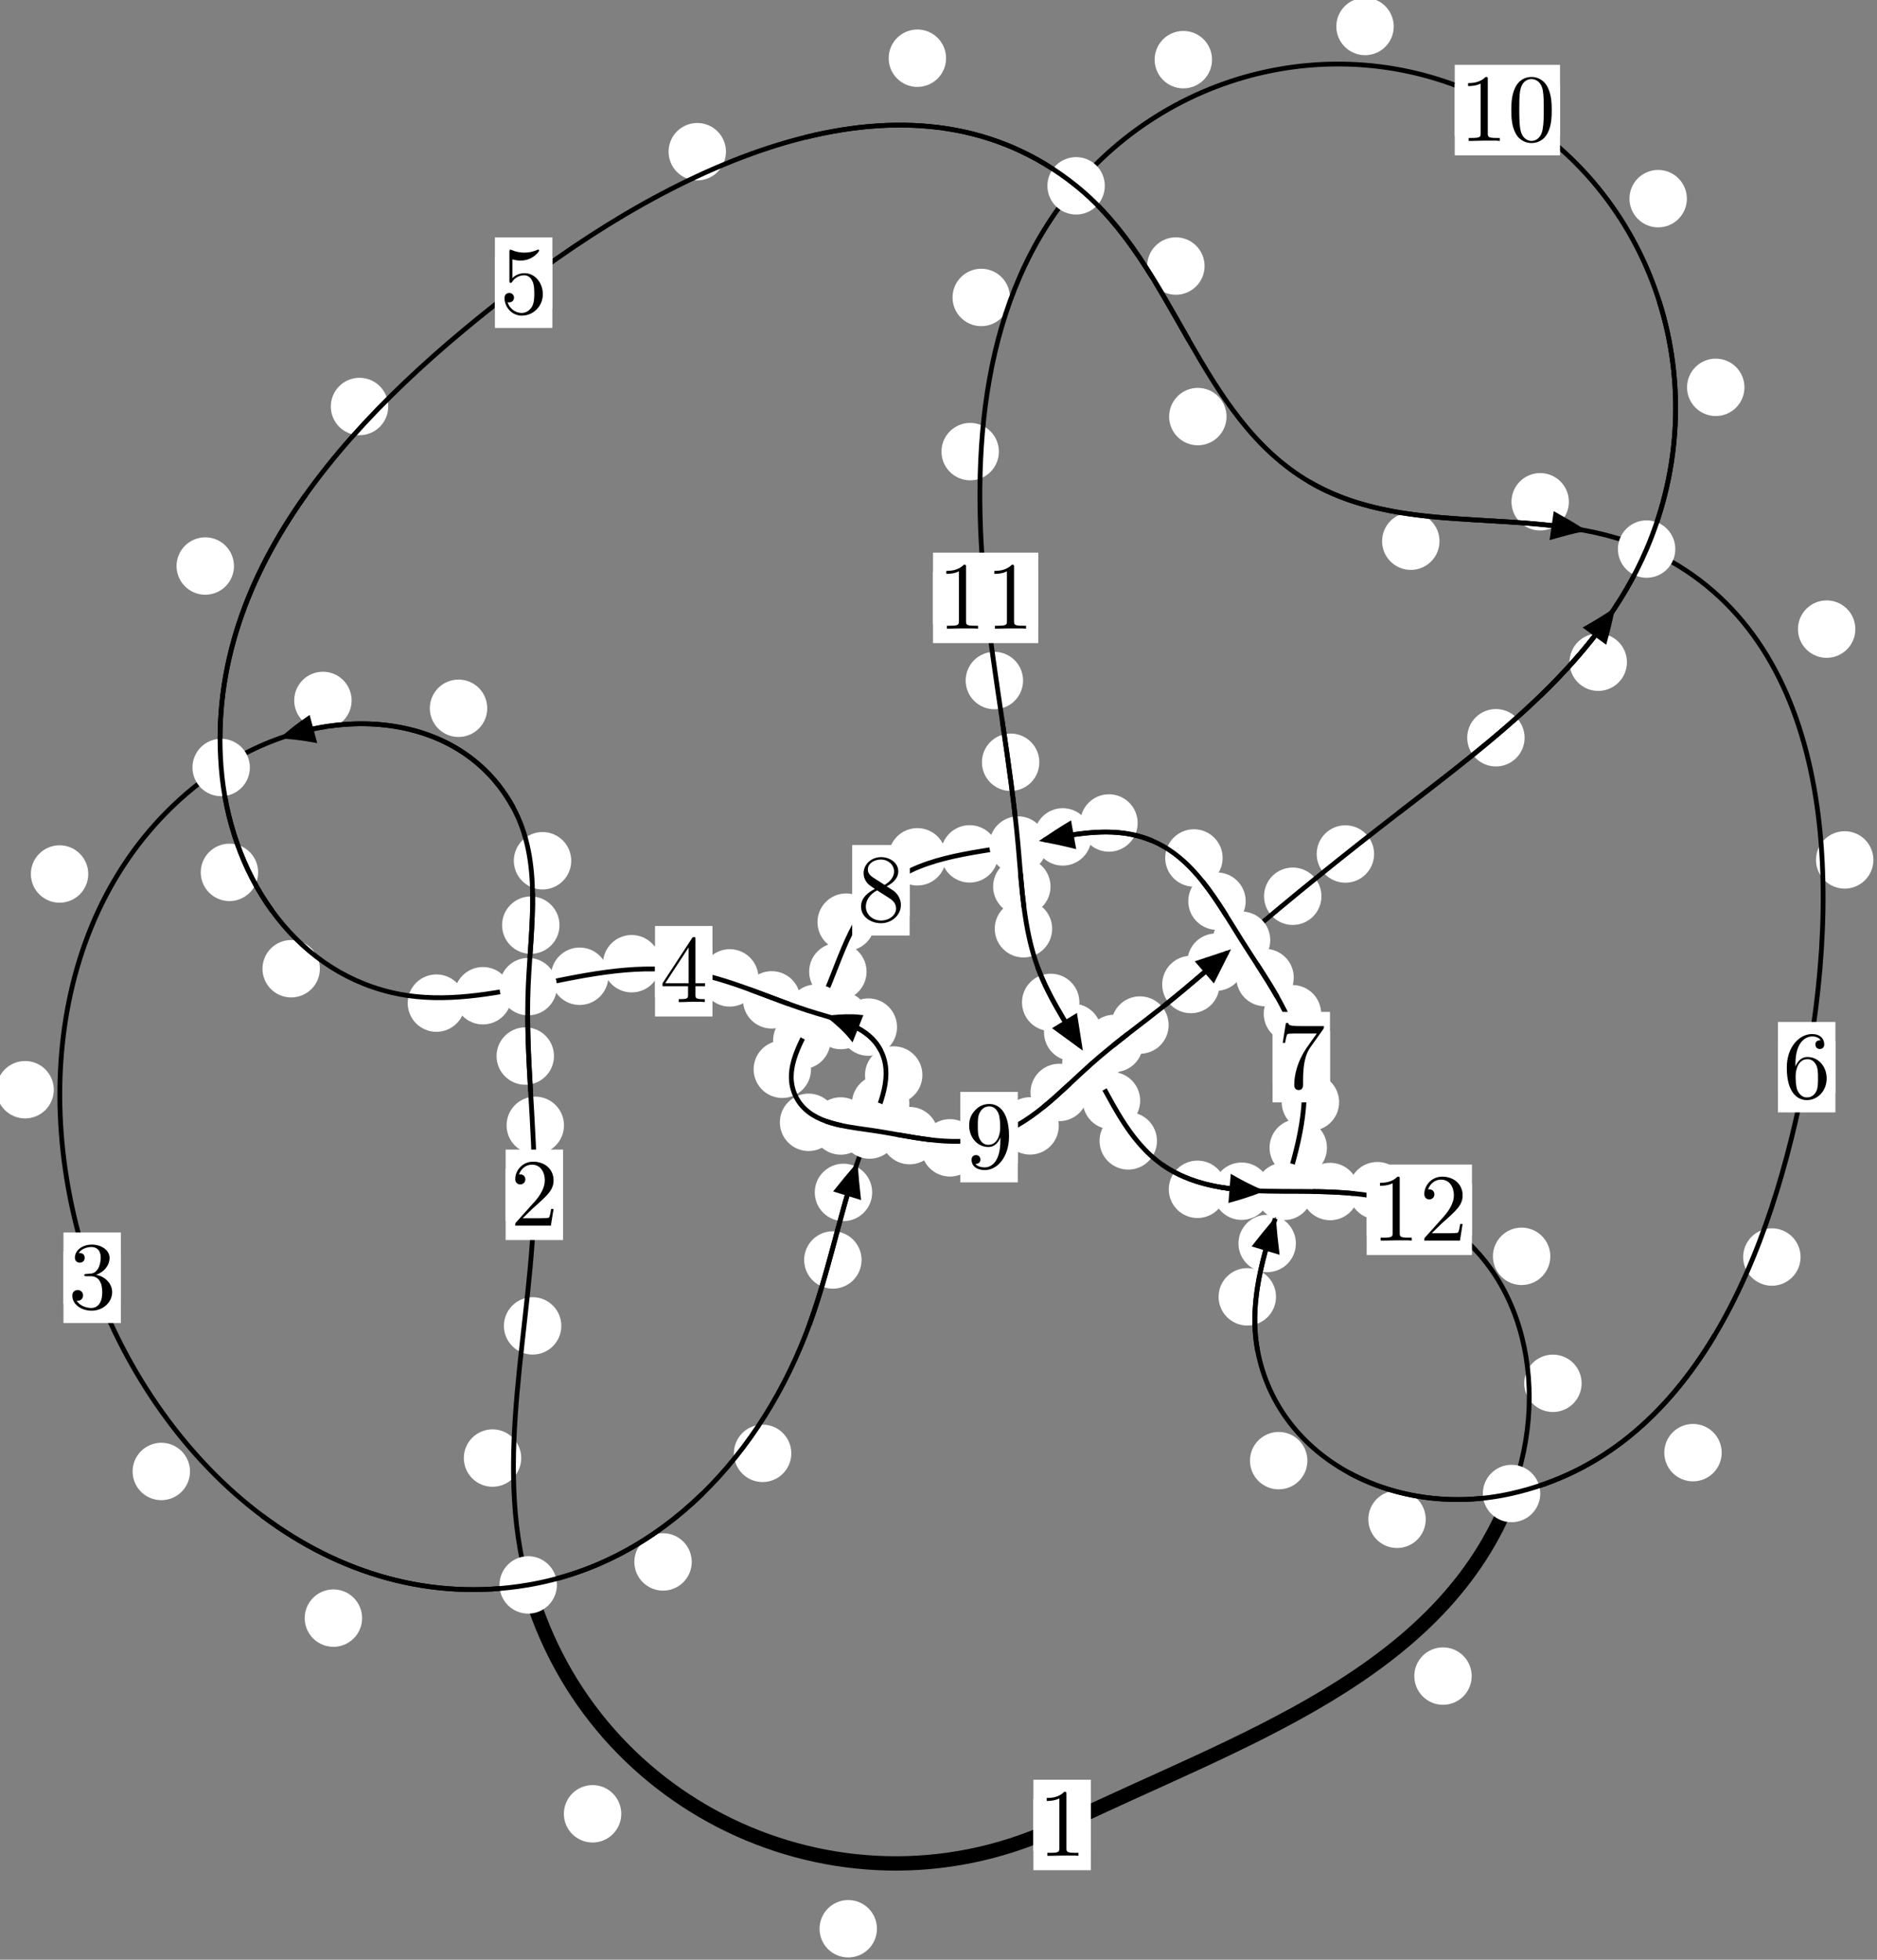 <?xml version="1.0"?>
<!-- Created by MetaPost 1.999 on 2021.07.05:2359 -->
<svg version="1.1" xmlns="http://www.w3.org/2000/svg" xmlns:xlink="http://www.w3.org/1999/xlink" width="195.448" height="204.015" viewBox="0 0 195.448 204.015">
<rect x="0" y="0" width="195.448" height="204.015" fill="#808080" stroke="none"/>
<!-- Original BoundingBox: -55.376053 -38.783203 140.072418 165.231598 -->
  <defs>
    <g transform="scale(0.01,0.01)" id="GLYPHcmr10_48">
      <path style="fill-rule: evenodd;" d="M460 -320C460 -400,455 -480,420 -554C374 -650,292 -666,250 -666C190 -666,117 -640,76 -547C44 -478,39 -400,39 -320C39 -245,43 -155,84 -79C127 2,200 22,249 22C303 22,379 1,423 -94C455 -163,460 -241,460 -320M249 -0C210 -0,151 -25,133 -121C122 -181,122 -273,122 -332C122 -396,122 -462,130 -516C149 -635,224 -644,249 -644C282 -644,348 -626,367 -527C377 -471,377 -395,377 -332C377 -257,377 -189,366 -125C351 -30,294 -0,249 -0"></path>
    </g>
    <g transform="scale(0.01,0.01)" id="GLYPHcmr10_49">
      <path style="fill-rule: evenodd;" d="M294 -640C294 -664,294 -666,271 -666C209 -602,121 -602,89 -602L89 -571C109 -571,168 -571,220 -597L220 -79C220 -43,217 -31,127 -31L95 -31L95 -0L257 -0L130 -3L217 -3L257 -3L297 -3L384 -3L419 -0L419 -31L387 -31C297 -31,294 -42,294 -79"></path>
    </g>
    <g transform="scale(0.01,0.01)" id="GLYPHcmr10_50">
      <path style="fill-rule: evenodd;" d="M127 -77L233 -180C389 -318,449 -372,449 -472C449 -586,359 -666,237 -666C124 -666,50 -574,50 -485C50 -429,100 -429,103 -429C120 -429,155 -441,155 -482C155 -508,137 -534,102 -534C94 -534,92 -534,89 -533C112 -598,166 -635,224 -635C315 -635,358 -554,358 -472C358 -392,308 -313,253 -251L61 -37C50 -26,50 -24,50 -0L421 -0L449 -174L424 -174C419 -144,412 -100,402 -85C395 -77,329 -77,307 -77"></path>
    </g>
    <g transform="scale(0.01,0.01)" id="GLYPHcmr10_51">
      <path style="fill-rule: evenodd;" d="M290 -352C372 -379,430 -449,430 -528C430 -610,342 -666,246 -666C145 -666,69 -606,69 -530C69 -497,91 -478,120 -478C151 -478,171 -500,171 -529C171 -579,124 -579,109 -579C140 -628,206 -641,242 -641C283 -641,338 -619,338 -529C338 -517,336 -459,310 -415C280 -367,246 -364,221 -363C213 -362,189 -360,182 -360C174 -359,167 -358,167 -348C167 -337,174 -337,191 -337L235 -337C317 -337,354 -269,354 -171C354 -35,285 -6,241 -6C198 -6,123 -23,88 -82C123 -77,154 -99,154 -137C154 -173,127 -193,98 -193C74 -193,42 -179,42 -135C42 -44,135 22,244 22C366 22,457 -69,457 -171C457 -253,394 -331,290 -352"></path>
    </g>
    <g transform="scale(0.01,0.01)" id="GLYPHcmr10_52">
      <path style="fill-rule: evenodd;" d="M294 -165L294 -78C294 -42,292 -31,218 -31L197 -31L197 -0L332 -0L238 -3L290 -3L332 -3L374 -3L427 -3L468 -0L468 -31L447 -31C373 -31,371 -42,371 -78L371 -165L471 -165L471 -196L371 -196L371 -651C371 -671,371 -677,355 -677C346 -677,343 -677,335 -665L28 -196L28 -165M300 -196L56 -196L300 -569"></path>
    </g>
    <g transform="scale(0.01,0.01)" id="GLYPHcmr10_53">
      <path style="fill-rule: evenodd;" d="M449 -201C449 -320,367 -420,259 -420C211 -420,168 -404,132 -369L132 -564C152 -558,185 -551,217 -551C340 -551,410 -642,410 -655C410 -661,407 -666,400 -666C399 -666,397 -666,392 -663C372 -654,323 -634,256 -634C216 -634,170 -641,123 -662C115 -665,113 -665,111 -665C101 -665,101 -657,101 -641L101 -345C101 -327,101 -319,115 -319C122 -319,124 -322,128 -328C139 -344,176 -398,257 -398C309 -398,334 -352,342 -334C358 -297,360 -258,360 -208C360 -173,360 -113,336 -71C312 -32,275 -6,229 -6C156 -6,99 -59,82 -118C85 -117,88 -116,99 -116C132 -116,149 -141,149 -165C149 -189,132 -214,99 -214C85 -214,50 -207,50 -161C50 -75,119 22,231 22C347 22,449 -74,449 -201"></path>
    </g>
    <g transform="scale(0.01,0.01)" id="GLYPHcmr10_54">
      <path style="fill-rule: evenodd;" d="M132 -328L132 -352C132 -605,256 -641,307 -641C331 -641,373 -635,395 -601C380 -601,340 -601,340 -556C340 -525,364 -510,386 -510C402 -510,432 -519,432 -558C432 -618,388 -666,305 -666C177 -666,42 -537,42 -316C42 -49,158 22,251 22C362 22,457 -72,457 -204C457 -331,368 -427,257 -427C189 -427,152 -376,132 -328M251 -6C188 -6,158 -66,152 -81C134 -128,134 -208,134 -226C134 -304,166 -404,256 -404C272 -404,318 -404,349 -342C367 -305,367 -254,367 -205C367 -157,367 -107,350 -71C320 -11,274 -6,251 -6"></path>
    </g>
    <g transform="scale(0.01,0.01)" id="GLYPHcmr10_55">
      <path style="fill-rule: evenodd;" d="M476 -609C485 -621,485 -623,485 -644L242 -644C120 -644,118 -657,114 -676L89 -676L56 -470L81 -470C84 -486,93 -549,106 -561C113 -567,191 -567,204 -567L411 -567C400 -551,321 -442,299 -409C209 -274,176 -135,176 -33C176 -23,176 22,222 22C268 22,268 -23,268 -33L268 -84C268 -139,271 -194,279 -248C283 -271,297 -357,341 -419"></path>
    </g>
    <g transform="scale(0.01,0.01)" id="GLYPHcmr10_56">
      <path style="fill-rule: evenodd;" d="M163 -457C117 -487,113 -521,113 -538C113 -599,178 -641,249 -641C322 -641,386 -589,386 -517C386 -460,347 -412,287 -377M309 -362C381 -399,430 -451,430 -517C430 -609,341 -666,250 -666C150 -666,69 -592,69 -499C69 -481,71 -436,113 -389C124 -377,161 -352,186 -335C128 -306,42 -250,42 -151C42 -45,144 22,249 22C362 22,457 -61,457 -168C457 -204,446 -249,408 -291C389 -312,373 -322,309 -362M209 -320L332 -242C360 -223,407 -193,407 -132C407 -58,332 -6,250 -6C164 -6,92 -68,92 -151C92 -209,124 -273,209 -320"></path>
    </g>
    <g transform="scale(0.01,0.01)" id="GLYPHcmr10_57">
      <path style="fill-rule: evenodd;" d="M367 -318L367 -286C367 -52,263 -6,205 -6C188 -6,134 -8,107 -42C151 -42,159 -71,159 -88C159 -119,135 -134,113 -134C97 -134,67 -125,67 -86C67 -19,121 22,206 22C335 22,457 -114,457 -329C457 -598,342 -666,253 -666C198 -666,149 -648,106 -603C65 -558,42 -516,42 -441C42 -316,130 -218,242 -218C303 -218,344 -260,367 -318M243 -241C227 -241,181 -241,150 -304C132 -341,132 -391,132 -440C132 -494,132 -541,153 -578C180 -628,218 -641,253 -641C299 -641,332 -607,349 -562C361 -530,365 -467,365 -421C365 -338,331 -241,243 -241"></path>
    </g>
  </defs>
  <path d="M91.314 200.794C91.314 200.002,90.999 199.242,90.439 198.681C89.878 198.121,89.118 197.806,88.326 197.806C87.533 197.806,86.773 198.121,86.212 198.681C85.652 199.242,85.337 200.002,85.337 200.794C85.337 201.587,85.652 202.347,86.212 202.908C86.773 203.468,87.533 203.783,88.326 203.783C89.118 203.783,89.878 203.468,90.439 202.908C90.999 202.347,91.314 201.587,91.314 200.794Z" style="fill: rgb(100%,100%,100%);stroke: none;"></path>
  <path d="M113.584 189.989C113.584 189.196,113.269 188.436,112.709 187.875C112.148 187.315,111.388 187,110.596 187C109.803 187,109.043 187.315,108.482 187.875C107.922 188.436,107.607 189.196,107.607 189.989C107.607 190.781,107.922 191.541,108.482 192.102C109.043 192.662,109.803 192.977,110.596 192.977C111.388 192.977,112.148 192.662,112.709 192.102C113.269 191.541,113.584 190.781,113.584 189.989Z" style="fill: rgb(100%,100%,100%);stroke: none;"></path>
  <path d="M54.274 151.794C54.274 151.001,53.959 150.241,53.398 149.681C52.838 149.12,52.078 148.805,51.285 148.805C50.492 148.805,49.732 149.12,49.172 149.681C48.611 150.241,48.296 151.001,48.296 151.794C48.296 152.587,48.611 153.347,49.172 153.907C49.732 154.468,50.492 154.783,51.285 154.783C52.078 154.783,52.838 154.468,53.398 153.907C53.959 153.347,54.274 152.587,54.274 151.794Z" style="fill: rgb(100%,100%,100%);stroke: none;"></path>
  <path d="M64.692 188.828C64.692 188.036,64.377 187.275,63.816 186.715C63.256 186.154,62.496 185.84,61.703 185.84C60.91 185.84,60.15 186.154,59.59 186.715C59.029 187.275,58.714 188.036,58.714 188.828C58.714 189.621,59.029 190.381,59.59 190.942C60.15 191.502,60.91 191.817,61.703 191.817C62.496 191.817,63.256 191.502,63.816 190.942C64.377 190.381,64.692 189.621,64.692 188.828Z" style="fill: rgb(100%,100%,100%);stroke: none;"></path>
  <path d="M58.726 117.155C58.726 116.362,58.411 115.602,57.851 115.041C57.291 114.481,56.53 114.166,55.738 114.166C54.945 114.166,54.185 114.481,53.624 115.041C53.064 115.602,52.749 116.362,52.749 117.155C52.749 117.947,53.064 118.707,53.624 119.268C54.185 119.828,54.945 120.143,55.738 120.143C56.53 120.143,57.291 119.828,57.851 119.268C58.411 118.707,58.726 117.947,58.726 117.155Z" style="fill: rgb(100%,100%,100%);stroke: none;"></path>
  <path d="M58.449 138.032C58.449 137.239,58.134 136.479,57.574 135.919C57.013 135.358,56.253 135.043,55.46 135.043C54.668 135.043,53.907 135.358,53.347 135.919C52.786 136.479,52.472 137.239,52.472 138.032C52.472 138.825,52.786 139.585,53.347 140.145C53.907 140.706,54.668 141.021,55.46 141.021C56.253 141.021,57.013 140.706,57.574 140.145C58.134 139.585,58.449 138.825,58.449 138.032Z" style="fill: rgb(100%,100%,100%);stroke: none;"></path>
  <path d="M58.259 96.314C58.259 95.521,57.944 94.761,57.383 94.2C56.823 93.64,56.063 93.325,55.27 93.325C54.477 93.325,53.717 93.64,53.157 94.2C52.596 94.761,52.281 95.521,52.281 96.314C52.281 97.106,52.596 97.866,53.157 98.427C53.717 98.987,54.477 99.302,55.27 99.302C56.063 99.302,56.823 98.987,57.383 98.427C57.944 97.866,58.259 97.106,58.259 96.314Z" style="fill: rgb(100%,100%,100%);stroke: none;"></path>
  <path d="M57.684 109.942C57.684 109.149,57.369 108.389,56.808 107.829C56.248 107.268,55.488 106.953,54.695 106.953C53.902 106.953,53.142 107.268,52.582 107.829C52.021 108.389,51.706 109.149,51.706 109.942C51.706 110.735,52.021 111.495,52.582 112.055C53.142 112.616,53.902 112.931,54.695 112.931C55.488 112.931,56.248 112.616,56.808 112.055C57.369 111.495,57.684 110.735,57.684 109.942Z" style="fill: rgb(100%,100%,100%);stroke: none;"></path>
  <path d="M50.735 73.735C50.735 72.943,50.42 72.182,49.859 71.622C49.299 71.061,48.539 70.747,47.746 70.747C46.953 70.747,46.193 71.061,45.633 71.622C45.072 72.182,44.757 72.943,44.757 73.735C44.757 74.528,45.072 75.288,45.633 75.849C46.193 76.409,46.953 76.724,47.746 76.724C48.539 76.724,49.299 76.409,49.859 75.849C50.42 75.288,50.735 74.528,50.735 73.735Z" style="fill: rgb(100%,100%,100%);stroke: none;"></path>
  <path d="M59.482 89.61C59.482 88.817,59.167 88.057,58.606 87.497C58.046 86.936,57.286 86.621,56.493 86.621C55.7 86.621,54.94 86.936,54.38 87.497C53.819 88.057,53.504 88.817,53.504 89.61C53.504 90.403,53.819 91.163,54.38 91.723C54.94 92.284,55.7 92.599,56.493 92.599C57.286 92.599,58.046 92.284,58.606 91.723C59.167 91.163,59.482 90.403,59.482 89.61Z" style="fill: rgb(100%,100%,100%);stroke: none;"></path>
  <path d="M9.19 90.989C9.19 90.196,8.875 89.436,8.315 88.876C7.754 88.315,6.994 88,6.201 88C5.409 88,4.648 88.315,4.088 88.876C3.527 89.436,3.213 90.196,3.213 90.989C3.213 91.782,3.527 92.542,4.088 93.102C4.648 93.663,5.409 93.978,6.201 93.978C6.994 93.978,7.754 93.663,8.315 93.102C8.875 92.542,9.19 91.782,9.19 90.989Z" style="fill: rgb(100%,100%,100%);stroke: none;"></path>
  <path d="M36.613 72.921C36.613 72.128,36.298 71.368,35.738 70.808C35.177 70.247,34.417 69.932,33.624 69.932C32.831 69.932,32.071 70.247,31.511 70.808C30.95 71.368,30.635 72.128,30.635 72.921C30.635 73.714,30.95 74.474,31.511 75.034C32.071 75.595,32.831 75.91,33.624 75.91C34.417 75.91,35.177 75.595,35.738 75.034C36.298 74.474,36.613 73.714,36.613 72.921Z" style="fill: rgb(100%,100%,100%);stroke: none;"></path>
  <path d="M19.785 153.189C19.785 152.396,19.47 151.636,18.909 151.075C18.349 150.515,17.589 150.2,16.796 150.2C16.003 150.2,15.243 150.515,14.683 151.075C14.122 151.636,13.807 152.396,13.807 153.189C13.807 153.981,14.122 154.742,14.683 155.302C15.243 155.862,16.003 156.177,16.796 156.177C17.589 156.177,18.349 155.862,18.909 155.302C19.47 154.742,19.785 153.981,19.785 153.189Z" style="fill: rgb(100%,100%,100%);stroke: none;"></path>
  <path d="M5.601 113.445C5.601 112.653,5.286 111.893,4.726 111.332C4.166 110.772,3.405 110.457,2.613 110.457C1.82 110.457,1.06 110.772,0.499 111.332C-0.061 111.893,-0.376 112.653,-0.376 113.445C-0.376 114.238,-0.061 114.998,0.499 115.559C1.06 116.119,1.82 116.434,2.613 116.434C3.405 116.434,4.166 116.119,4.726 115.559C5.286 114.998,5.601 114.238,5.601 113.445Z" style="fill: rgb(100%,100%,100%);stroke: none;"></path>
  <path d="M72.03 162.607C72.03 161.814,71.715 161.054,71.155 160.494C70.594 159.933,69.834 159.618,69.041 159.618C68.249 159.618,67.489 159.933,66.928 160.494C66.368 161.054,66.053 161.814,66.053 162.607C66.053 163.4,66.368 164.16,66.928 164.72C67.489 165.281,68.249 165.596,69.041 165.596C69.834 165.596,70.594 165.281,71.155 164.72C71.715 164.16,72.03 163.4,72.03 162.607Z" style="fill: rgb(100%,100%,100%);stroke: none;"></path>
  <path d="M37.706 168.456C37.706 167.664,37.391 166.904,36.83 166.343C36.27 165.783,35.51 165.468,34.717 165.468C33.924 165.468,33.164 165.783,32.604 166.343C32.043 166.904,31.728 167.664,31.728 168.456C31.728 169.249,32.043 170.009,32.604 170.57C33.164 171.13,33.924 171.445,34.717 171.445C35.51 171.445,36.27 171.13,36.83 170.57C37.391 170.009,37.706 169.249,37.706 168.456Z" style="fill: rgb(100%,100%,100%);stroke: none;"></path>
  <path d="M89.713 131.171C89.713 130.379,89.398 129.619,88.838 129.058C88.277 128.498,87.517 128.183,86.724 128.183C85.932 128.183,85.172 128.498,84.611 129.058C84.051 129.619,83.736 130.379,83.736 131.171C83.736 131.964,84.051 132.724,84.611 133.285C85.172 133.845,85.932 134.16,86.724 134.16C87.517 134.16,88.277 133.845,88.838 133.285C89.398 132.724,89.713 131.964,89.713 131.171Z" style="fill: rgb(100%,100%,100%);stroke: none;"></path>
  <path d="M82.397 151.302C82.397 150.51,82.082 149.75,81.521 149.189C80.961 148.629,80.201 148.314,79.408 148.314C78.615 148.314,77.855 148.629,77.295 149.189C76.734 149.75,76.419 150.51,76.419 151.302C76.419 152.095,76.734 152.855,77.295 153.416C77.855 153.976,78.615 154.291,79.408 154.291C80.201 154.291,80.961 153.976,81.521 153.416C82.082 152.855,82.397 152.095,82.397 151.302Z" style="fill: rgb(100%,100%,100%);stroke: none;"></path>
  <path d="M94.688 114.893C94.688 114.1,94.373 113.34,93.813 112.779C93.252 112.219,92.492 111.904,91.7 111.904C90.907 111.904,90.147 112.219,89.586 112.779C89.026 113.34,88.711 114.1,88.711 114.893C88.711 115.685,89.026 116.445,89.586 117.006C90.147 117.566,90.907 117.881,91.7 117.881C92.492 117.881,93.252 117.566,93.813 117.006C94.373 116.445,94.688 115.685,94.688 114.893Z" style="fill: rgb(100%,100%,100%);stroke: none;"></path>
  <path d="M90.817 124.135C90.817 123.343,90.503 122.582,89.942 122.022C89.382 121.461,88.621 121.147,87.829 121.147C87.036 121.147,86.276 121.461,85.715 122.022C85.155 122.582,84.84 123.343,84.84 124.135C84.84 124.928,85.155 125.688,85.715 126.249C86.276 126.809,87.036 127.124,87.829 127.124C88.621 127.124,89.382 126.809,89.942 126.249C90.503 125.688,90.817 124.928,90.817 124.135Z" style="fill: rgb(100%,100%,100%);stroke: none;"></path>
  <path d="M93.406 106.926C93.406 106.134,93.091 105.373,92.53 104.813C91.97 104.252,91.21 103.938,90.417 103.938C89.624 103.938,88.864 104.252,88.304 104.813C87.743 105.373,87.428 106.134,87.428 106.926C87.428 107.719,87.743 108.479,88.304 109.04C88.864 109.6,89.624 109.915,90.417 109.915C91.21 109.915,91.97 109.6,92.53 109.04C93.091 108.479,93.406 107.719,93.406 106.926Z" style="fill: rgb(100%,100%,100%);stroke: none;"></path>
  <path d="M96.047 111.916C96.047 111.124,95.732 110.364,95.172 109.803C94.611 109.243,93.851 108.928,93.059 108.928C92.266 108.928,91.506 109.243,90.945 109.803C90.385 110.364,90.07 111.124,90.07 111.916C90.07 112.709,90.385 113.469,90.945 114.03C91.506 114.59,92.266 114.905,93.059 114.905C93.851 114.905,94.611 114.59,95.172 114.03C95.732 113.469,96.047 112.709,96.047 111.916Z" style="fill: rgb(100%,100%,100%);stroke: none;"></path>
  <path d="M83.34 104.092C83.34 103.299,83.025 102.539,82.465 101.978C81.904 101.418,81.144 101.103,80.352 101.103C79.559 101.103,78.799 101.418,78.238 101.978C77.678 102.539,77.363 103.299,77.363 104.092C77.363 104.884,77.678 105.644,78.238 106.205C78.799 106.765,79.559 107.08,80.352 107.08C81.144 107.08,81.904 106.765,82.465 106.205C83.025 105.644,83.34 104.884,83.34 104.092Z" style="fill: rgb(100%,100%,100%);stroke: none;"></path>
  <path d="M90.554 106.243C90.554 105.45,90.239 104.69,89.678 104.13C89.118 103.569,88.358 103.254,87.565 103.254C86.772 103.254,86.012 103.569,85.452 104.13C84.891 104.69,84.576 105.45,84.576 106.243C84.576 107.036,84.891 107.796,85.452 108.356C86.012 108.917,86.772 109.232,87.565 109.232C88.358 109.232,89.118 108.917,89.678 108.356C90.239 107.796,90.554 107.036,90.554 106.243Z" style="fill: rgb(100%,100%,100%);stroke: none;"></path>
  <path d="M68.764 100.327C68.764 99.534,68.449 98.774,67.889 98.214C67.328 97.653,66.568 97.338,65.776 97.338C64.983 97.338,64.223 97.653,63.662 98.214C63.102 98.774,62.787 99.534,62.787 100.327C62.787 101.12,63.102 101.88,63.662 102.44C64.223 103.001,64.983 103.316,65.776 103.316C66.568 103.316,67.328 103.001,67.889 102.44C68.449 101.88,68.764 101.12,68.764 100.327Z" style="fill: rgb(100%,100%,100%);stroke: none;"></path>
  <path d="M78.975 101.806C78.975 101.013,78.66 100.253,78.1 99.693C77.539 99.132,76.779 98.817,75.986 98.817C75.194 98.817,74.434 99.132,73.873 99.693C73.313 100.253,72.998 101.013,72.998 101.806C72.998 102.599,73.313 103.359,73.873 103.919C74.434 104.48,75.194 104.795,75.986 104.795C76.779 104.795,77.539 104.48,78.1 103.919C78.66 103.359,78.975 102.599,78.975 101.806Z" style="fill: rgb(100%,100%,100%);stroke: none;"></path>
  <path d="M53.275 103.662C53.275 102.87,52.96 102.11,52.399 101.549C51.839 100.989,51.079 100.674,50.286 100.674C49.493 100.674,48.733 100.989,48.173 101.549C47.612 102.11,47.297 102.87,47.297 103.662C47.297 104.455,47.612 105.215,48.173 105.776C48.733 106.336,49.493 106.651,50.286 106.651C51.079 106.651,51.839 106.336,52.399 105.776C52.96 105.215,53.275 104.455,53.275 103.662Z" style="fill: rgb(100%,100%,100%);stroke: none;"></path>
  <path d="M63.348 101.635C63.348 100.842,63.033 100.082,62.472 99.522C61.912 98.961,61.151 98.646,60.359 98.646C59.566 98.646,58.806 98.961,58.245 99.522C57.685 100.082,57.37 100.842,57.37 101.635C57.37 102.428,57.685 103.188,58.245 103.748C58.806 104.309,59.566 104.624,60.359 104.624C61.151 104.624,61.912 104.309,62.472 103.748C63.033 103.188,63.348 102.428,63.348 101.635Z" style="fill: rgb(100%,100%,100%);stroke: none;"></path>
  <path d="M33.308 100.851C33.308 100.058,32.993 99.298,32.433 98.737C31.872 98.177,31.112 97.862,30.319 97.862C29.527 97.862,28.766 98.177,28.206 98.737C27.646 99.298,27.331 100.058,27.331 100.851C27.331 101.643,27.646 102.403,28.206 102.964C28.766 103.524,29.527 103.839,30.319 103.839C31.112 103.839,31.872 103.524,32.433 102.964C32.993 102.403,33.308 101.643,33.308 100.851Z" style="fill: rgb(100%,100%,100%);stroke: none;"></path>
  <path d="M48.43 104.431C48.43 103.638,48.115 102.878,47.555 102.317C46.994 101.757,46.234 101.442,45.441 101.442C44.649 101.442,43.889 101.757,43.328 102.317C42.768 102.878,42.453 103.638,42.453 104.431C42.453 105.223,42.768 105.984,43.328 106.544C43.889 107.105,44.649 107.42,45.441 107.42C46.234 107.42,46.994 107.105,47.555 106.544C48.115 105.984,48.43 105.223,48.43 104.431Z" style="fill: rgb(100%,100%,100%);stroke: none;"></path>
  <path d="M24.363 58.929C24.363 58.136,24.048 57.376,23.487 56.815C22.927 56.255,22.166 55.94,21.374 55.94C20.581 55.94,19.821 56.255,19.26 56.815C18.7 57.376,18.385 58.136,18.385 58.929C18.385 59.721,18.7 60.482,19.26 61.042C19.821 61.602,20.581 61.917,21.374 61.917C22.166 61.917,22.927 61.602,23.487 61.042C24.048 60.482,24.363 59.721,24.363 58.929Z" style="fill: rgb(100%,100%,100%);stroke: none;"></path>
  <path d="M26.88 90.819C26.88 90.026,26.565 89.266,26.005 88.705C25.444 88.145,24.684 87.83,23.892 87.83C23.099 87.83,22.339 88.145,21.778 88.705C21.218 89.266,20.903 90.026,20.903 90.819C20.903 91.611,21.218 92.372,21.778 92.932C22.339 93.493,23.099 93.808,23.892 93.808C24.684 93.808,25.444 93.493,26.005 92.932C26.565 92.372,26.88 91.611,26.88 90.819Z" style="fill: rgb(100%,100%,100%);stroke: none;"></path>
  <path d="M75.593 15.792C75.593 14.999,75.278 14.239,74.718 13.678C74.157 13.118,73.397 12.803,72.604 12.803C71.812 12.803,71.052 13.118,70.491 13.678C69.931 14.239,69.616 14.999,69.616 15.792C69.616 16.584,69.931 17.345,70.491 17.905C71.052 18.466,71.812 18.781,72.604 18.781C73.397 18.781,74.157 18.466,74.718 17.905C75.278 17.345,75.593 16.584,75.593 15.792Z" style="fill: rgb(100%,100%,100%);stroke: none;"></path>
  <path d="M40.425 42.319C40.425 41.527,40.11 40.767,39.549 40.206C38.989 39.646,38.229 39.331,37.436 39.331C36.643 39.331,35.883 39.646,35.323 40.206C34.762 40.767,34.447 41.527,34.447 42.319C34.447 43.112,34.762 43.872,35.323 44.433C35.883 44.993,36.643 45.308,37.436 45.308C38.229 45.308,38.989 44.993,39.549 44.433C40.11 43.872,40.425 43.112,40.425 42.319Z" style="fill: rgb(100%,100%,100%);stroke: none;"></path>
  <path d="M125.43 27.697C125.43 26.904,125.115 26.144,124.555 25.584C123.994 25.023,123.234 24.708,122.441 24.708C121.649 24.708,120.888 25.023,120.328 25.584C119.767 26.144,119.453 26.904,119.453 27.697C119.453 28.49,119.767 29.25,120.328 29.81C120.888 30.371,121.649 30.686,122.441 30.686C123.234 30.686,123.994 30.371,124.555 29.81C125.115 29.25,125.43 28.49,125.43 27.697Z" style="fill: rgb(100%,100%,100%);stroke: none;"></path>
  <path d="M98.514 6.061C98.514 5.268,98.199 4.508,97.638 3.947C97.078 3.387,96.318 3.072,95.525 3.072C94.732 3.072,93.972 3.387,93.412 3.947C92.851 4.508,92.536 5.268,92.536 6.061C92.536 6.853,92.851 7.614,93.412 8.174C93.972 8.735,94.732 9.05,95.525 9.05C96.318 9.05,97.078 8.735,97.638 8.174C98.199 7.614,98.514 6.853,98.514 6.061Z" style="fill: rgb(100%,100%,100%);stroke: none;"></path>
  <path d="M149.892 56.342C149.892 55.549,149.577 54.789,149.016 54.229C148.456 53.668,147.696 53.353,146.903 53.353C146.11 53.353,145.35 53.668,144.79 54.229C144.229 54.789,143.914 55.549,143.914 56.342C143.914 57.135,144.229 57.895,144.79 58.455C145.35 59.016,146.11 59.331,146.903 59.331C147.696 59.331,148.456 59.016,149.016 58.455C149.577 57.895,149.892 57.135,149.892 56.342Z" style="fill: rgb(100%,100%,100%);stroke: none;"></path>
  <path d="M127.717 43.369C127.717 42.576,127.403 41.816,126.842 41.255C126.282 40.695,125.521 40.38,124.729 40.38C123.936 40.38,123.176 40.695,122.615 41.255C122.055 41.816,121.74 42.576,121.74 43.369C121.74 44.161,122.055 44.921,122.615 45.482C123.176 46.042,123.936 46.357,124.729 46.357C125.521 46.357,126.282 46.042,126.842 45.482C127.403 44.921,127.717 44.161,127.717 43.369Z" style="fill: rgb(100%,100%,100%);stroke: none;"></path>
  <path d="M193.194 65.495C193.194 64.702,192.879 63.942,192.318 63.382C191.758 62.821,190.998 62.506,190.205 62.506C189.412 62.506,188.652 62.821,188.092 63.382C187.531 63.942,187.216 64.702,187.216 65.495C187.216 66.288,187.531 67.048,188.092 67.608C188.652 68.169,189.412 68.484,190.205 68.484C190.998 68.484,191.758 68.169,192.318 67.608C192.879 67.048,193.194 66.288,193.194 65.495Z" style="fill: rgb(100%,100%,100%);stroke: none;"></path>
  <path d="M163.365 52.237C163.365 51.445,163.05 50.685,162.49 50.124C161.929 49.564,161.169 49.249,160.376 49.249C159.584 49.249,158.824 49.564,158.263 50.124C157.703 50.685,157.388 51.445,157.388 52.237C157.388 53.03,157.703 53.79,158.263 54.351C158.824 54.911,159.584 55.226,160.376 55.226C161.169 55.226,161.929 54.911,162.49 54.351C163.05 53.79,163.365 53.03,163.365 52.237Z" style="fill: rgb(100%,100%,100%);stroke: none;"></path>
  <path d="M187.489 130.865C187.489 130.073,187.174 129.313,186.614 128.752C186.053 128.192,185.293 127.877,184.5 127.877C183.708 127.877,182.948 128.192,182.387 128.752C181.827 129.313,181.512 130.073,181.512 130.865C181.512 131.658,181.827 132.418,182.387 132.979C182.948 133.539,183.708 133.854,184.5 133.854C185.293 133.854,186.053 133.539,186.614 132.979C187.174 132.418,187.489 131.658,187.489 130.865Z" style="fill: rgb(100%,100%,100%);stroke: none;"></path>
  <path d="M195.072 89.522C195.072 88.73,194.757 87.97,194.197 87.409C193.637 86.849,192.876 86.534,192.084 86.534C191.291 86.534,190.531 86.849,189.97 87.409C189.41 87.97,189.095 88.73,189.095 89.522C189.095 90.315,189.41 91.075,189.97 91.636C190.531 92.196,191.291 92.511,192.084 92.511C192.876 92.511,193.637 92.196,194.197 91.636C194.757 91.075,195.072 90.315,195.072 89.522Z" style="fill: rgb(100%,100%,100%);stroke: none;"></path>
  <path d="M148.459 158.168C148.459 157.376,148.144 156.616,147.584 156.055C147.023 155.495,146.263 155.18,145.471 155.18C144.678 155.18,143.918 155.495,143.357 156.055C142.797 156.616,142.482 157.376,142.482 158.168C142.482 158.961,142.797 159.721,143.357 160.282C143.918 160.842,144.678 161.157,145.471 161.157C146.263 161.157,147.023 160.842,147.584 160.282C148.144 159.721,148.459 158.961,148.459 158.168Z" style="fill: rgb(100%,100%,100%);stroke: none;"></path>
  <path d="M179.276 151.23C179.276 150.437,178.961 149.677,178.401 149.117C177.84 148.556,177.08 148.241,176.288 148.241C175.495 148.241,174.735 148.556,174.174 149.117C173.614 149.677,173.299 150.437,173.299 151.23C173.299 152.023,173.614 152.783,174.174 153.343C174.735 153.904,175.495 154.219,176.288 154.219C177.08 154.219,177.84 153.904,178.401 153.343C178.961 152.783,179.276 152.023,179.276 151.23Z" style="fill: rgb(100%,100%,100%);stroke: none;"></path>
  <path d="M132.868 135.007C132.868 134.214,132.553 133.454,131.992 132.894C131.432 132.333,130.672 132.018,129.879 132.018C129.086 132.018,128.326 132.333,127.766 132.894C127.205 133.454,126.89 134.214,126.89 135.007C126.89 135.8,127.205 136.56,127.766 137.12C128.326 137.681,129.086 137.996,129.879 137.996C130.672 137.996,131.432 137.681,131.992 137.12C132.553 136.56,132.868 135.8,132.868 135.007Z" style="fill: rgb(100%,100%,100%);stroke: none;"></path>
  <path d="M136.135 152.062C136.135 151.27,135.82 150.51,135.26 149.949C134.699 149.389,133.939 149.074,133.146 149.074C132.354 149.074,131.593 149.389,131.033 149.949C130.472 150.51,130.157 151.27,130.157 152.062C130.157 152.855,130.472 153.615,131.033 154.176C131.593 154.736,132.354 155.051,133.146 155.051C133.939 155.051,134.699 154.736,135.26 154.176C135.82 153.615,136.135 152.855,136.135 152.062Z" style="fill: rgb(100%,100%,100%);stroke: none;"></path>
  <path d="M138.174 119.485C138.174 118.692,137.859 117.932,137.298 117.372C136.738 116.811,135.977 116.496,135.185 116.496C134.392 116.496,133.632 116.811,133.071 117.372C132.511 117.932,132.196 118.692,132.196 119.485C132.196 120.278,132.511 121.038,133.071 121.598C133.632 122.159,134.392 122.474,135.185 122.474C135.977 122.474,136.738 122.159,137.298 121.598C137.859 121.038,138.174 120.278,138.174 119.485Z" style="fill: rgb(100%,100%,100%);stroke: none;"></path>
  <path d="M134.937 129.453C134.937 128.661,134.622 127.901,134.061 127.34C133.501 126.78,132.741 126.465,131.948 126.465C131.155 126.465,130.395 126.78,129.835 127.34C129.274 127.901,128.959 128.661,128.959 129.453C128.959 130.246,129.274 131.006,129.835 131.567C130.395 132.127,131.155 132.442,131.948 132.442C132.741 132.442,133.501 132.127,134.061 131.567C134.622 131.006,134.937 130.246,134.937 129.453Z" style="fill: rgb(100%,100%,100%);stroke: none;"></path>
  <path d="M137.568 105.536C137.568 104.743,137.253 103.983,136.693 103.422C136.132 102.862,135.372 102.547,134.58 102.547C133.787 102.547,133.027 102.862,132.466 103.422C131.906 103.983,131.591 104.743,131.591 105.536C131.591 106.328,131.906 107.089,132.466 107.649C133.027 108.21,133.787 108.525,134.58 108.525C135.372 108.525,136.132 108.21,136.693 107.649C137.253 107.089,137.568 106.328,137.568 105.536Z" style="fill: rgb(100%,100%,100%);stroke: none;"></path>
  <path d="M139.439 114.742C139.439 113.949,139.124 113.189,138.563 112.629C138.003 112.068,137.243 111.753,136.45 111.753C135.657 111.753,134.897 112.068,134.337 112.629C133.776 113.189,133.461 113.949,133.461 114.742C133.461 115.535,133.776 116.295,134.337 116.855C134.897 117.416,135.657 117.731,136.45 117.731C137.243 117.731,138.003 117.416,138.563 116.855C139.124 116.295,139.439 115.535,139.439 114.742Z" style="fill: rgb(100%,100%,100%);stroke: none;"></path>
  <path d="M129.711 93.816C129.711 93.024,129.396 92.264,128.835 91.703C128.275 91.143,127.515 90.828,126.722 90.828C125.929 90.828,125.169 91.143,124.609 91.703C124.048 92.264,123.733 93.024,123.733 93.816C123.733 94.609,124.048 95.369,124.609 95.93C125.169 96.49,125.929 96.805,126.722 96.805C127.515 96.805,128.275 96.49,128.835 95.93C129.396 95.369,129.711 94.609,129.711 93.816Z" style="fill: rgb(100%,100%,100%);stroke: none;"></path>
  <path d="M134.715 101.772C134.715 100.98,134.401 100.219,133.84 99.659C133.28 99.098,132.519 98.783,131.727 98.783C130.934 98.783,130.174 99.098,129.613 99.659C129.053 100.219,128.738 100.98,128.738 101.772C128.738 102.565,129.053 103.325,129.613 103.886C130.174 104.446,130.934 104.761,131.727 104.761C132.519 104.761,133.28 104.446,133.84 103.886C134.401 103.325,134.715 102.565,134.715 101.772Z" style="fill: rgb(100%,100%,100%);stroke: none;"></path>
  <path d="M118.462 85.679C118.462 84.886,118.147 84.126,117.587 83.565C117.026 83.005,116.266 82.69,115.473 82.69C114.681 82.69,113.92 83.005,113.36 83.565C112.799 84.126,112.485 84.886,112.485 85.679C112.485 86.471,112.799 87.232,113.36 87.792C113.92 88.353,114.681 88.668,115.473 88.668C116.266 88.668,117.026 88.353,117.587 87.792C118.147 87.232,118.462 86.471,118.462 85.679Z" style="fill: rgb(100%,100%,100%);stroke: none;"></path>
  <path d="M127.309 89.319C127.309 88.526,126.994 87.766,126.433 87.206C125.873 86.645,125.113 86.33,124.32 86.33C123.527 86.33,122.767 86.645,122.207 87.206C121.646 87.766,121.331 88.526,121.331 89.319C121.331 90.112,121.646 90.872,122.207 91.432C122.767 91.993,123.527 92.308,124.32 92.308C125.113 92.308,125.873 91.993,126.433 91.432C126.994 90.872,127.309 90.112,127.309 89.319Z" style="fill: rgb(100%,100%,100%);stroke: none;"></path>
  <path d="M103.955 88.893C103.955 88.101,103.64 87.34,103.08 86.78C102.519 86.219,101.759 85.904,100.966 85.904C100.174 85.904,99.413 86.219,98.853 86.78C98.292 87.34,97.977 88.101,97.977 88.893C97.977 89.686,98.292 90.446,98.853 91.007C99.413 91.567,100.174 91.882,100.966 91.882C101.759 91.882,102.519 91.567,103.08 91.007C103.64 90.446,103.955 89.686,103.955 88.893Z" style="fill: rgb(100%,100%,100%);stroke: none;"></path>
  <path d="M113.652 87.128C113.652 86.335,113.337 85.575,112.777 85.015C112.216 84.454,111.456 84.139,110.664 84.139C109.871 84.139,109.111 84.454,108.55 85.015C107.99 85.575,107.675 86.335,107.675 87.128C107.675 87.921,107.99 88.681,108.55 89.241C109.111 89.802,109.871 90.117,110.664 90.117C111.456 90.117,112.216 89.802,112.777 89.241C113.337 88.681,113.652 87.921,113.652 87.128Z" style="fill: rgb(100%,100%,100%);stroke: none;"></path>
  <path d="M91.1 96.003C91.1 95.211,90.785 94.45,90.225 93.89C89.664 93.329,88.904 93.014,88.111 93.014C87.319 93.014,86.559 93.329,85.998 93.89C85.438 94.45,85.123 95.211,85.123 96.003C85.123 96.796,85.438 97.556,85.998 98.117C86.559 98.677,87.319 98.992,88.111 98.992C88.904 98.992,89.664 98.677,90.225 98.117C90.785 97.556,91.1 96.796,91.1 96.003Z" style="fill: rgb(100%,100%,100%);stroke: none;"></path>
  <path d="M98.511 89.2C98.511 88.407,98.196 87.647,97.635 87.086C97.075 86.526,96.315 86.211,95.522 86.211C94.729 86.211,93.969 86.526,93.409 87.086C92.848 87.647,92.533 88.407,92.533 89.2C92.533 89.992,92.848 90.752,93.409 91.313C93.969 91.873,94.729 92.188,95.522 92.188C96.315 92.188,97.075 91.873,97.635 91.313C98.196 90.752,98.511 89.992,98.511 89.2Z" style="fill: rgb(100%,100%,100%);stroke: none;"></path>
  <path d="M86.48 108.314C86.48 107.521,86.165 106.761,85.605 106.201C85.044 105.64,84.284 105.325,83.491 105.325C82.699 105.325,81.938 105.64,81.378 106.201C80.817 106.761,80.503 107.521,80.503 108.314C80.503 109.107,80.817 109.867,81.378 110.427C81.938 110.988,82.699 111.303,83.491 111.303C84.284 111.303,85.044 110.988,85.605 110.427C86.165 109.867,86.48 109.107,86.48 108.314Z" style="fill: rgb(100%,100%,100%);stroke: none;"></path>
  <path d="M90.233 101.157C90.233 100.364,89.918 99.604,89.357 99.044C88.797 98.483,88.037 98.168,87.244 98.168C86.451 98.168,85.691 98.483,85.131 99.044C84.57 99.604,84.255 100.364,84.255 101.157C84.255 101.95,84.57 102.71,85.131 103.27C85.691 103.831,86.451 104.146,87.244 104.146C88.037 104.146,88.797 103.831,89.357 103.27C89.918 102.71,90.233 101.95,90.233 101.157Z" style="fill: rgb(100%,100%,100%);stroke: none;"></path>
  <path d="M87.183 116.84C87.183 116.047,86.868 115.287,86.308 114.727C85.747 114.166,84.987 113.851,84.194 113.851C83.402 113.851,82.641 114.166,82.081 114.727C81.521 115.287,81.206 116.047,81.206 116.84C81.206 117.633,81.521 118.393,82.081 118.953C82.641 119.514,83.402 119.829,84.194 119.829C84.987 119.829,85.747 119.514,86.308 118.953C86.868 118.393,87.183 117.633,87.183 116.84Z" style="fill: rgb(100%,100%,100%);stroke: none;"></path>
  <path d="M84.45 111.318C84.45 110.526,84.135 109.766,83.575 109.205C83.014 108.645,82.254 108.33,81.461 108.33C80.669 108.33,79.909 108.645,79.348 109.205C78.788 109.766,78.473 110.526,78.473 111.318C78.473 112.111,78.788 112.871,79.348 113.432C79.909 113.992,80.669 114.307,81.461 114.307C82.254 114.307,83.014 113.992,83.575 113.432C84.135 112.871,84.45 112.111,84.45 111.318Z" style="fill: rgb(100%,100%,100%);stroke: none;"></path>
  <path d="M97.7 118.225C97.7 117.432,97.385 116.672,96.824 116.112C96.264 115.551,95.504 115.236,94.711 115.236C93.918 115.236,93.158 115.551,92.598 116.112C92.037 116.672,91.722 117.432,91.722 118.225C91.722 119.018,92.037 119.778,92.598 120.338C93.158 120.899,93.918 121.214,94.711 121.214C95.504 121.214,96.264 120.899,96.824 120.338C97.385 119.778,97.7 119.018,97.7 118.225Z" style="fill: rgb(100%,100%,100%);stroke: none;"></path>
  <path d="M90.532 117.221C90.532 116.429,90.217 115.668,89.656 115.108C89.096 114.547,88.336 114.233,87.543 114.233C86.75 114.233,85.99 114.547,85.43 115.108C84.869 115.668,84.554 116.429,84.554 117.221C84.554 118.014,84.869 118.774,85.43 119.335C85.99 119.895,86.75 120.21,87.543 120.21C88.336 120.21,89.096 119.895,89.656 119.335C90.217 118.774,90.532 118.014,90.532 117.221Z" style="fill: rgb(100%,100%,100%);stroke: none;"></path>
  <path d="M110.247 117.211C110.247 116.418,109.933 115.658,109.372 115.097C108.812 114.537,108.051 114.222,107.259 114.222C106.466 114.222,105.706 114.537,105.145 115.097C104.585 115.658,104.27 116.418,104.27 117.211C104.27 118.003,104.585 118.763,105.145 119.324C105.706 119.884,106.466 120.199,107.259 120.199C108.051 120.199,108.812 119.884,109.372 119.324C109.933 118.763,110.247 118.003,110.247 117.211Z" style="fill: rgb(100%,100%,100%);stroke: none;"></path>
  <path d="M101.904 119.498C101.904 118.705,101.589 117.945,101.029 117.384C100.468 116.824,99.708 116.509,98.916 116.509C98.123 116.509,97.363 116.824,96.802 117.384C96.242 117.945,95.927 118.705,95.927 119.498C95.927 120.29,96.242 121.051,96.802 121.611C97.363 122.172,98.123 122.487,98.916 122.487C99.708 122.487,100.468 122.172,101.029 121.611C101.589 121.051,101.904 120.29,101.904 119.498Z" style="fill: rgb(100%,100%,100%);stroke: none;"></path>
  <path d="M119.022 108.623C119.022 107.831,118.707 107.071,118.147 106.51C117.586 105.95,116.826 105.635,116.033 105.635C115.241 105.635,114.481 105.95,113.92 106.51C113.36 107.071,113.045 107.831,113.045 108.623C113.045 109.416,113.36 110.176,113.92 110.737C114.481 111.297,115.241 111.612,116.033 111.612C116.826 111.612,117.586 111.297,118.147 110.737C118.707 110.176,119.022 109.416,119.022 108.623Z" style="fill: rgb(100%,100%,100%);stroke: none;"></path>
  <path d="M113.283 113.731C113.283 112.939,112.968 112.178,112.407 111.618C111.847 111.057,111.087 110.742,110.294 110.742C109.501 110.742,108.741 111.057,108.181 111.618C107.62 112.178,107.305 112.939,107.305 113.731C107.305 114.524,107.62 115.284,108.181 115.845C108.741 116.405,109.501 116.72,110.294 116.72C111.087 116.72,111.847 116.405,112.407 115.845C112.968 115.284,113.283 114.524,113.283 113.731Z" style="fill: rgb(100%,100%,100%);stroke: none;"></path>
  <path d="M126.992 102.493C126.992 101.701,126.677 100.941,126.117 100.38C125.556 99.82,124.796 99.505,124.004 99.505C123.211 99.505,122.451 99.82,121.89 100.38C121.33 100.941,121.015 101.701,121.015 102.493C121.015 103.286,121.33 104.046,121.89 104.607C122.451 105.167,123.211 105.482,124.004 105.482C124.796 105.482,125.556 105.167,126.117 104.607C126.677 104.046,126.992 103.286,126.992 102.493Z" style="fill: rgb(100%,100%,100%);stroke: none;"></path>
  <path d="M121.689 106.714C121.689 105.921,121.374 105.161,120.814 104.601C120.253 104.04,119.493 103.725,118.701 103.725C117.908 103.725,117.148 104.04,116.587 104.601C116.027 105.161,115.712 105.921,115.712 106.714C115.712 107.507,116.027 108.267,116.587 108.827C117.148 109.388,117.908 109.703,118.701 109.703C119.493 109.703,120.253 109.388,120.814 108.827C121.374 108.267,121.689 107.507,121.689 106.714Z" style="fill: rgb(100%,100%,100%);stroke: none;"></path>
  <path d="M137.598 93.303C137.598 92.511,137.283 91.751,136.723 91.19C136.162 90.63,135.402 90.315,134.609 90.315C133.817 90.315,133.057 90.63,132.496 91.19C131.936 91.751,131.621 92.511,131.621 93.303C131.621 94.096,131.936 94.856,132.496 95.417C133.057 95.977,133.817 96.292,134.609 96.292C135.402 96.292,136.162 95.977,136.723 95.417C137.283 94.856,137.598 94.096,137.598 93.303Z" style="fill: rgb(100%,100%,100%);stroke: none;"></path>
  <path d="M129.611 100.165C129.611 99.373,129.297 98.612,128.736 98.052C128.176 97.491,127.415 97.176,126.623 97.176C125.83 97.176,125.07 97.491,124.509 98.052C123.949 98.612,123.634 99.373,123.634 100.165C123.634 100.958,123.949 101.718,124.509 102.279C125.07 102.839,125.83 103.154,126.623 103.154C127.415 103.154,128.176 102.839,128.736 102.279C129.297 101.718,129.611 100.958,129.611 100.165Z" style="fill: rgb(100%,100%,100%);stroke: none;"></path>
  <path d="M158.754 76.805C158.754 76.012,158.439 75.252,157.879 74.691C157.318 74.131,156.558 73.816,155.766 73.816C154.973 73.816,154.213 74.131,153.652 74.691C153.092 75.252,152.777 76.012,152.777 76.805C152.777 77.597,153.092 78.357,153.652 78.918C154.213 79.478,154.973 79.793,155.766 79.793C156.558 79.793,157.318 79.478,157.879 78.918C158.439 78.357,158.754 77.597,158.754 76.805Z" style="fill: rgb(100%,100%,100%);stroke: none;"></path>
  <path d="M143.081 88.907C143.081 88.114,142.766 87.354,142.205 86.793C141.645 86.233,140.885 85.918,140.092 85.918C139.299 85.918,138.539 86.233,137.979 86.793C137.418 87.354,137.103 88.114,137.103 88.907C137.103 89.699,137.418 90.46,137.979 91.02C138.539 91.581,139.299 91.896,140.092 91.896C140.885 91.896,141.645 91.581,142.205 91.02C142.766 90.46,143.081 89.699,143.081 88.907Z" style="fill: rgb(100%,100%,100%);stroke: none;"></path>
  <path d="M181.646 40.325C181.646 39.532,181.331 38.772,180.771 38.211C180.21 37.651,179.45 37.336,178.657 37.336C177.865 37.336,177.104 37.651,176.544 38.211C175.984 38.772,175.669 39.532,175.669 40.325C175.669 41.117,175.984 41.878,176.544 42.438C177.104 42.999,177.865 43.313,178.657 43.313C179.45 43.313,180.21 42.999,180.771 42.438C181.331 41.878,181.646 41.117,181.646 40.325Z" style="fill: rgb(100%,100%,100%);stroke: none;"></path>
  <path d="M169.41 68.941C169.41 68.148,169.095 67.388,168.534 66.827C167.974 66.267,167.214 65.952,166.421 65.952C165.628 65.952,164.868 66.267,164.308 66.827C163.747 67.388,163.432 68.148,163.432 68.941C163.432 69.733,163.747 70.494,164.308 71.054C164.868 71.615,165.628 71.929,166.421 71.929C167.214 71.929,167.974 71.615,168.534 71.054C169.095 70.494,169.41 69.733,169.41 68.941Z" style="fill: rgb(100%,100%,100%);stroke: none;"></path>
  <path d="M145.127 2.757C145.127 1.964,144.812 1.204,144.251 0.644C143.691 0.083,142.931 -0.232,142.138 -0.232C141.345 -0.232,140.585 0.083,140.025 0.644C139.464 1.204,139.149 1.964,139.149 2.757C139.149 3.55,139.464 4.31,140.025 4.87C140.585 5.431,141.345 5.746,142.138 5.746C142.931 5.746,143.691 5.431,144.251 4.87C144.812 4.31,145.127 3.55,145.127 2.757Z" style="fill: rgb(100%,100%,100%);stroke: none;"></path>
  <path d="M175.65 20.681C175.65 19.888,175.335 19.128,174.774 18.568C174.214 18.007,173.453 17.692,172.661 17.692C171.868 17.692,171.108 18.007,170.547 18.568C169.987 19.128,169.672 19.888,169.672 20.681C169.672 21.474,169.987 22.234,170.547 22.794C171.108 23.355,171.868 23.67,172.661 23.67C173.453 23.67,174.214 23.355,174.774 22.794C175.335 22.234,175.65 21.474,175.65 20.681Z" style="fill: rgb(100%,100%,100%);stroke: none;"></path>
  <path d="M105.163 30.967C105.163 30.174,104.848 29.414,104.288 28.854C103.727 28.293,102.967 27.978,102.175 27.978C101.382 27.978,100.622 28.293,100.061 28.854C99.501 29.414,99.186 30.174,99.186 30.967C99.186 31.76,99.501 32.52,100.061 33.08C100.622 33.641,101.382 33.956,102.175 33.956C102.967 33.956,103.727 33.641,104.288 33.08C104.848 32.52,105.163 31.76,105.163 30.967Z" style="fill: rgb(100%,100%,100%);stroke: none;"></path>
  <path d="M126.207 6.21C126.207 5.417,125.892 4.657,125.332 4.096C124.771 3.536,124.011 3.221,123.219 3.221C122.426 3.221,121.666 3.536,121.105 4.096C120.545 4.657,120.23 5.417,120.23 6.21C120.23 7.002,120.545 7.763,121.105 8.323C121.666 8.884,122.426 9.198,123.219 9.198C124.011 9.198,124.771 8.884,125.332 8.323C125.892 7.763,126.207 7.002,126.207 6.21Z" style="fill: rgb(100%,100%,100%);stroke: none;"></path>
  <path d="M106.53 70.847C106.53 70.055,106.215 69.295,105.654 68.734C105.094 68.174,104.334 67.859,103.541 67.859C102.748 67.859,101.988 68.174,101.428 68.734C100.867 69.295,100.552 70.055,100.552 70.847C100.552 71.64,100.867 72.4,101.428 72.961C101.988 73.521,102.748 73.836,103.541 73.836C104.334 73.836,105.094 73.521,105.654 72.961C106.215 72.4,106.53 71.64,106.53 70.847Z" style="fill: rgb(100%,100%,100%);stroke: none;"></path>
  <path d="M104.012 47.016C104.012 46.223,103.697 45.463,103.136 44.902C102.576 44.342,101.816 44.027,101.023 44.027C100.23 44.027,99.47 44.342,98.91 44.902C98.349 45.463,98.034 46.223,98.034 47.016C98.034 47.808,98.349 48.568,98.91 49.129C99.47 49.689,100.23 50.004,101.023 50.004C101.816 50.004,102.576 49.689,103.136 49.129C103.697 48.568,104.012 47.808,104.012 47.016Z" style="fill: rgb(100%,100%,100%);stroke: none;"></path>
  <path d="M109.389 92.295C109.389 91.503,109.074 90.743,108.514 90.182C107.953 89.622,107.193 89.307,106.4 89.307C105.608 89.307,104.847 89.622,104.287 90.182C103.726 90.743,103.412 91.503,103.412 92.295C103.412 93.088,103.726 93.848,104.287 94.409C104.847 94.969,105.608 95.284,106.4 95.284C107.193 95.284,107.953 94.969,108.514 94.409C109.074 93.848,109.389 93.088,109.389 92.295Z" style="fill: rgb(100%,100%,100%);stroke: none;"></path>
  <path d="M108.223 79.356C108.223 78.563,107.908 77.803,107.348 77.242C106.787 76.682,106.027 76.367,105.234 76.367C104.442 76.367,103.682 76.682,103.121 77.242C102.561 77.803,102.246 78.563,102.246 79.356C102.246 80.148,102.561 80.909,103.121 81.469C103.682 82.029,104.442 82.344,105.234 82.344C106.027 82.344,106.787 82.029,107.348 81.469C107.908 80.909,108.223 80.148,108.223 79.356Z" style="fill: rgb(100%,100%,100%);stroke: none;"></path>
  <path d="M112.396 104.356C112.396 103.563,112.081 102.803,111.521 102.242C110.96 101.682,110.2 101.367,109.407 101.367C108.615 101.367,107.855 101.682,107.294 102.242C106.734 102.803,106.419 103.563,106.419 104.356C106.419 105.148,106.734 105.909,107.294 106.469C107.855 107.029,108.615 107.344,109.407 107.344C110.2 107.344,110.96 107.029,111.521 106.469C112.081 105.909,112.396 105.148,112.396 104.356Z" style="fill: rgb(100%,100%,100%);stroke: none;"></path>
  <path d="M109.559 96.689C109.559 95.897,109.244 95.136,108.684 94.576C108.123 94.016,107.363 93.701,106.571 93.701C105.778 93.701,105.018 94.016,104.457 94.576C103.897 95.136,103.582 95.897,103.582 96.689C103.582 97.482,103.897 98.242,104.457 98.803C105.018 99.363,105.778 99.678,106.571 99.678C107.363 99.678,108.123 99.363,108.684 98.803C109.244 98.242,109.559 97.482,109.559 96.689Z" style="fill: rgb(100%,100%,100%);stroke: none;"></path>
  <path d="M118.723 114.583C118.723 113.791,118.408 113.03,117.847 112.47C117.287 111.909,116.527 111.595,115.734 111.595C114.941 111.595,114.181 111.909,113.621 112.47C113.06 113.03,112.745 113.791,112.745 114.583C112.745 115.376,113.06 116.136,113.621 116.697C114.181 117.257,114.941 117.572,115.734 117.572C116.527 117.572,117.287 117.257,117.847 116.697C118.408 116.136,118.723 115.376,118.723 114.583Z" style="fill: rgb(100%,100%,100%);stroke: none;"></path>
  <path d="M114.688 107.475C114.688 106.682,114.373 105.922,113.813 105.361C113.252 104.801,112.492 104.486,111.699 104.486C110.907 104.486,110.147 104.801,109.586 105.361C109.026 105.922,108.711 106.682,108.711 107.475C108.711 108.268,109.026 109.028,109.586 109.588C110.147 110.149,110.907 110.464,111.699 110.464C112.492 110.464,113.252 110.149,113.813 109.588C114.373 109.028,114.688 108.268,114.688 107.475Z" style="fill: rgb(100%,100%,100%);stroke: none;"></path>
  <path d="M127.68 123.814C127.68 123.022,127.365 122.261,126.805 121.701C126.244 121.14,125.484 120.826,124.691 120.826C123.899 120.826,123.138 121.14,122.578 121.701C122.017 122.261,121.702 123.022,121.702 123.814C121.702 124.607,122.017 125.367,122.578 125.928C123.138 126.488,123.899 126.803,124.691 126.803C125.484 126.803,126.244 126.488,126.805 125.928C127.365 125.367,127.68 124.607,127.68 123.814Z" style="fill: rgb(100%,100%,100%);stroke: none;"></path>
  <path d="M120.472 118.775C120.472 117.982,120.157 117.222,119.596 116.661C119.036 116.101,118.276 115.786,117.483 115.786C116.69 115.786,115.93 116.101,115.37 116.661C114.809 117.222,114.494 117.982,114.494 118.775C114.494 119.567,114.809 120.327,115.37 120.888C115.93 121.448,116.69 121.763,117.483 121.763C118.276 121.763,119.036 121.448,119.596 120.888C120.157 120.327,120.472 119.567,120.472 118.775Z" style="fill: rgb(100%,100%,100%);stroke: none;"></path>
  <path d="M141.49 124.045C141.49 123.252,141.176 122.492,140.615 121.932C140.055 121.371,139.294 121.056,138.502 121.056C137.709 121.056,136.949 121.371,136.388 121.932C135.828 122.492,135.513 123.252,135.513 124.045C135.513 124.838,135.828 125.598,136.388 126.158C136.949 126.719,137.709 127.034,138.502 127.034C139.294 127.034,140.055 126.719,140.615 126.158C141.176 125.598,141.49 124.838,141.49 124.045Z" style="fill: rgb(100%,100%,100%);stroke: none;"></path>
  <path d="M132.277 124.012C132.277 123.22,131.962 122.46,131.402 121.899C130.841 121.339,130.081 121.024,129.288 121.024C128.496 121.024,127.736 121.339,127.175 121.899C126.615 122.46,126.3 123.22,126.3 124.012C126.3 124.805,126.615 125.565,127.175 126.126C127.736 126.686,128.496 127.001,129.288 127.001C130.081 127.001,130.841 126.686,131.402 126.126C131.962 125.565,132.277 124.805,132.277 124.012Z" style="fill: rgb(100%,100%,100%);stroke: none;"></path>
  <path d="M161.431 130.791C161.431 129.998,161.116 129.238,160.556 128.678C159.995 128.117,159.235 127.802,158.442 127.802C157.65 127.802,156.889 128.117,156.329 128.678C155.769 129.238,155.454 129.998,155.454 130.791C155.454 131.584,155.769 132.344,156.329 132.904C156.889 133.465,157.65 133.78,158.442 133.78C159.235 133.78,159.995 133.465,160.556 132.904C161.116 132.344,161.431 131.584,161.431 130.791Z" style="fill: rgb(100%,100%,100%);stroke: none;"></path>
  <path d="M146.407 123.958C146.407 123.165,146.092 122.405,145.531 121.845C144.971 121.284,144.211 120.969,143.418 120.969C142.625 120.969,141.865 121.284,141.305 121.845C140.744 122.405,140.429 123.165,140.429 123.958C140.429 124.751,140.744 125.511,141.305 126.071C141.865 126.632,142.625 126.947,143.418 126.947C144.211 126.947,144.971 126.632,145.531 126.071C146.092 125.511,146.407 124.751,146.407 123.958Z" style="fill: rgb(100%,100%,100%);stroke: none;"></path>
  <path d="M153.245 174.49C153.245 173.698,152.93 172.937,152.37 172.377C151.809 171.816,151.049 171.502,150.257 171.502C149.464 171.502,148.704 171.816,148.143 172.377C147.583 172.937,147.268 173.698,147.268 174.49C147.268 175.283,147.583 176.043,148.143 176.604C148.704 177.164,149.464 177.479,150.257 177.479C151.049 177.479,151.809 177.164,152.37 176.604C152.93 176.043,153.245 175.283,153.245 174.49Z" style="fill: rgb(100%,100%,100%);stroke: none;"></path>
  <path d="M164.691 144.011C164.691 143.219,164.376 142.458,163.816 141.898C163.255 141.338,162.495 141.023,161.703 141.023C160.91 141.023,160.15 141.338,159.589 141.898C159.029 142.458,158.714 143.219,158.714 144.011C158.714 144.804,159.029 145.564,159.589 146.125C160.15 146.685,160.91 147,161.703 147C162.495 147,163.255 146.685,163.816 146.125C164.376 145.564,164.691 144.804,164.691 144.011Z" style="fill: rgb(100%,100%,100%);stroke: none;"></path>
  <path d="M110.596 189.989C88.326 200.794,61.703 188.828,55 165C51.285 151.794,55.46 138.032,55.642 124.387C55.738 117.155,54.695 109.942,55 102.713C55.27 96.314,56.493 89.61,53.386 83.972C47.746 73.735,33.624 72.921,23.03 79.901C6.201 90.989,2.613 113.445,9.599 133.021C16.796 153.189,34.717 168.456,55 165C69.041 162.607,79.408 151.302,84.321 137.785C86.724 131.171,87.829 124.135,90.548 117.642C91.7 114.893,93.059 111.916,91.675 109.303C90.417 106.926,87.565 106.243,84.981 105.472C80.352 104.092,75.986 101.806,71.197 101.112C65.776 100.327,60.359 101.635,55 102.713C50.286 103.662,45.441 104.431,40.754 103.321C30.319 100.851,23.892 90.819,23.03 79.901C21.374 58.929,37.436 42.319,54.525 29.429C72.604 15.792,95.525 6.061,112.052 19.346C122.441 27.697,124.729 43.369,136.361 50.174C146.903 56.342,160.376 52.237,171.457 57.163C190.205 65.495,192.084 89.522,188.126 111.099C184.5 130.865,176.288 151.23,157.394 155.484C145.471 158.168,133.146 152.062,130.955 140.626C129.879 135.007,131.948 129.453,133.71 124.028C135.185 119.485,136.45 114.742,135.497 110.053C134.58 105.536,131.727 101.772,129.28 97.882C126.722 93.816,124.32 89.319,119.865 87.486C115.473 85.679,110.664 87.128,106.011 87.975C100.966 88.893,95.522 89.2,91.728 92.683C88.111 96.003,87.244 101.157,84.981 105.472C83.491 108.314,81.461 111.318,82.869 114.163C84.194 116.84,87.543 117.221,90.548 117.642C94.711 118.225,98.916 119.498,102.988 118.381C107.259 117.211,110.294 113.731,113.587 110.801C116.033 108.623,118.701 106.714,121.263 104.675C124.004 102.493,126.623 100.165,129.28 97.882C134.609 93.303,140.092 88.907,145.654 84.612C155.766 76.805,166.421 68.941,171.457 57.163C178.657 40.325,172.661 20.681,156.96 11.461C142.138 2.757,123.219 6.21,112.052 19.346C102.175 30.967,101.023 47.016,102.632 62.242C103.541 70.847,105.234 79.356,106.011 87.975C106.4 92.295,106.571 96.689,108.079 100.765C109.407 104.356,111.699 107.475,113.587 110.801C115.734 114.583,117.483 118.775,121.063 121.278C124.691 123.814,129.288 124.012,133.71 124.028C138.502 124.045,143.418 123.958,147.791 125.947C158.442 130.791,161.703 144.011,157.394 155.484C150.257 174.49,128.831 181.14,110.596 189.989" style="stroke:rgb(0%,0%,0%); stroke-width: 0.498;stroke-linecap: round;stroke-linejoin: round;stroke-miterlimit: 10;fill: none;"></path>
  <path d="M110.596 189.989C88.326 200.794,61.703 188.828,55 165" style="stroke:rgb(0%,0%,0%); stroke-width: 1.494;stroke-linecap: round;stroke-linejoin: round;stroke-miterlimit: 10;fill: none;"></path>
  <path d="M157.394 155.484C150.257 174.49,128.831 181.14,110.596 189.989" style="stroke:rgb(0%,0%,0%); stroke-width: 1.494;stroke-linecap: round;stroke-linejoin: round;stroke-miterlimit: 10;fill: none;"></path>
  <path d="M57.989 165C57.989 164.207,57.674 163.447,57.113 162.887C56.553 162.326,55.793 162.011,55 162.011C54.207 162.011,53.447 162.326,52.887 162.887C52.326 163.447,52.011 164.207,52.011 165C52.011 165.793,52.326 166.553,52.887 167.113C53.447 167.674,54.207 167.989,55 167.989C55.793 167.989,56.553 167.674,57.113 167.113C57.674 166.553,57.989 165.793,57.989 165Z" style="fill: rgb(100%,100%,100%);stroke: none;"></path>
  <path d="M27.392 157.87C35.308 163.775,44.859 166.728,55 165C62.021 163.804,68.123 160.379,73.084 155.564" style="stroke:rgb(0%,0%,0%); stroke-width: 0.498;stroke-linecap: round;stroke-linejoin: round;stroke-miterlimit: 10;fill: none;"></path>
  <path d="M26.018 79.901C26.018 79.109,25.703 78.348,25.143 77.788C24.583 77.227,23.822 76.912,23.03 76.912C22.237 76.912,21.477 77.227,20.916 77.788C20.356 78.348,20.041 79.109,20.041 79.901C20.041 80.694,20.356 81.454,20.916 82.015C21.477 82.575,22.237 82.89,23.03 82.89C23.822 82.89,24.583 82.575,25.143 82.015C25.703 81.454,26.018 80.694,26.018 79.901Z" style="fill: rgb(100%,100%,100%);stroke: none;"></path>
  <path d="M28.302 94.779C25.283 90.597,23.461 85.36,23.03 79.901C22.202 69.415,25.803 60.02,31.748 51.634" style="stroke:rgb(0%,0%,0%); stroke-width: 0.498;stroke-linecap: round;stroke-linejoin: round;stroke-miterlimit: 10;fill: none;"></path>
  <path d="M93.537 117.642C93.537 116.849,93.222 116.089,92.661 115.529C92.101 114.968,91.341 114.653,90.548 114.653C89.755 114.653,88.995 114.968,88.435 115.529C87.874 116.089,87.559 116.849,87.559 117.642C87.559 118.435,87.874 119.195,88.435 119.755C88.995 120.316,89.755 120.631,90.548 120.631C91.341 120.631,92.101 120.316,92.661 119.755C93.222 119.195,93.537 118.435,93.537 117.642Z" style="fill: rgb(100%,100%,100%);stroke: none;"></path>
  <path d="M86.079 116.749C87.457 117.231,89.046 117.432,90.548 117.642C92.63 117.933,94.721 118.397,96.802 118.649" style="stroke:rgb(0%,0%,0%); stroke-width: 0.498;stroke-linecap: round;stroke-linejoin: round;stroke-miterlimit: 10;fill: none;"></path>
  <path d="M57.989 102.713C57.989 101.921,57.674 101.161,57.113 100.6C56.553 100.04,55.793 99.725,55 99.725C54.207 99.725,53.447 100.04,52.887 100.6C52.326 101.161,52.011 101.921,52.011 102.713C52.011 103.506,52.326 104.266,52.887 104.827C53.447 105.387,54.207 105.702,55 105.702C55.793 105.702,56.553 105.387,57.113 104.827C57.674 104.266,57.989 103.506,57.989 102.713Z" style="fill: rgb(100%,100%,100%);stroke: none;"></path>
  <path d="M55.243 113.549C55.032 109.938,54.848 106.328,55 102.713C55.135 99.513,55.508 96.238,55.459 93.057" style="stroke:rgb(0%,0%,0%); stroke-width: 0.498;stroke-linecap: round;stroke-linejoin: round;stroke-miterlimit: 10;fill: none;"></path>
  <path d="M115.041 19.346C115.041 18.553,114.726 17.793,114.166 17.233C113.605 16.672,112.845 16.357,112.052 16.357C111.26 16.357,110.5 16.672,109.939 17.233C109.379 17.793,109.064 18.553,109.064 19.346C109.064 20.139,109.379 20.899,109.939 21.46C110.5 22.02,111.26 22.335,112.052 22.335C112.845 22.335,113.605 22.02,114.166 21.46C114.726 20.899,115.041 20.139,115.041 19.346Z" style="fill: rgb(100%,100%,100%);stroke: none;"></path>
  <path d="M83.871 14.292C93.927 11.815,103.789 12.703,112.052 19.346C117.247 23.522,120.416 29.527,123.74 35.34" style="stroke:rgb(0%,0%,0%); stroke-width: 0.498;stroke-linecap: round;stroke-linejoin: round;stroke-miterlimit: 10;fill: none;"></path>
  <path d="M160.383 155.484C160.383 154.691,160.068 153.931,159.508 153.371C158.947 152.81,158.187 152.495,157.394 152.495C156.602 152.495,155.841 152.81,155.281 153.371C154.72 153.931,154.405 154.691,154.405 155.484C154.405 156.277,154.72 157.037,155.281 157.597C155.841 158.158,156.602 158.473,157.394 158.473C158.187 158.473,158.947 158.158,159.508 157.597C160.068 157.037,160.383 156.277,160.383 155.484Z" style="fill: rgb(100%,100%,100%);stroke: none;"></path>
  <path d="M178.486 139.109C173.617 147.202,166.841 153.357,157.394 155.484C151.432 156.826,145.37 155.971,140.525 153.35" style="stroke:rgb(0%,0%,0%); stroke-width: 0.498;stroke-linecap: round;stroke-linejoin: round;stroke-miterlimit: 10;fill: none;"></path>
  <path d="M132.268 97.882C132.268 97.09,131.954 96.33,131.393 95.769C130.833 95.209,130.072 94.894,129.28 94.894C128.487 94.894,127.727 95.209,127.166 95.769C126.606 96.33,126.291 97.09,126.291 97.882C126.291 98.675,126.606 99.435,127.166 99.996C127.727 100.556,128.487 100.871,129.28 100.871C130.072 100.871,130.833 100.556,131.393 99.996C131.954 99.435,132.268 98.675,132.268 97.882Z" style="fill: rgb(100%,100%,100%);stroke: none;"></path>
  <path d="M132.962 103.732C131.828 101.741,130.503 99.827,129.28 97.882C128.001 95.849,126.761 93.709,125.284 91.847" style="stroke:rgb(0%,0%,0%); stroke-width: 0.498;stroke-linecap: round;stroke-linejoin: round;stroke-miterlimit: 10;fill: none;"></path>
  <path d="M87.97 105.472C87.97 104.68,87.655 103.92,87.095 103.359C86.534 102.799,85.774 102.484,84.981 102.484C84.189 102.484,83.428 102.799,82.868 103.359C82.307 103.92,81.992 104.68,81.992 105.472C81.992 106.265,82.307 107.025,82.868 107.586C83.428 108.146,84.189 108.461,84.981 108.461C85.774 108.461,86.534 108.146,87.095 107.586C87.655 107.025,87.97 106.265,87.97 105.472Z" style="fill: rgb(100%,100%,100%);stroke: none;"></path>
  <path d="M88.825 106.785C87.632 106.221,86.273 105.858,84.981 105.472C82.666 104.782,80.418 103.865,78.149 103.035" style="stroke:rgb(0%,0%,0%); stroke-width: 0.498;stroke-linecap: round;stroke-linejoin: round;stroke-miterlimit: 10;fill: none;"></path>
  <path d="M116.576 110.801C116.576 110.008,116.261 109.248,115.7 108.687C115.14 108.127,114.38 107.812,113.587 107.812C112.794 107.812,112.034 108.127,111.474 108.687C110.913 109.248,110.598 110.008,110.598 110.801C110.598 111.593,110.913 112.353,111.474 112.914C112.034 113.474,112.794 113.789,113.587 113.789C114.38 113.789,115.14 113.474,115.7 112.914C116.261 112.353,116.576 111.593,116.576 110.801Z" style="fill: rgb(100%,100%,100%);stroke: none;"></path>
  <path d="M108.654 115.251C110.358 113.868,111.941 112.266,113.587 110.801C114.81 109.712,116.089 108.69,117.381 107.686" style="stroke:rgb(0%,0%,0%); stroke-width: 0.498;stroke-linecap: round;stroke-linejoin: round;stroke-miterlimit: 10;fill: none;"></path>
  <path d="M174.446 57.163C174.446 56.37,174.131 55.61,173.571 55.049C173.01 54.489,172.25 54.174,171.457 54.174C170.665 54.174,169.905 54.489,169.344 55.049C168.784 55.61,168.469 56.37,168.469 57.163C168.469 57.955,168.784 58.715,169.344 59.276C169.905 59.836,170.665 60.151,171.457 60.151C172.25 60.151,173.01 59.836,173.571 59.276C174.131 58.715,174.446 57.955,174.446 57.163Z" style="fill: rgb(100%,100%,100%);stroke: none;"></path>
  <path d="M160.459 72.376C165.016 67.962,168.939 63.052,171.457 57.163C175.057 48.744,175.358 39.623,172.797 31.455" style="stroke:rgb(0%,0%,0%); stroke-width: 0.498;stroke-linecap: round;stroke-linejoin: round;stroke-miterlimit: 10;fill: none;"></path>
  <path d="M109 87.975C109 87.182,108.685 86.422,108.124 85.862C107.564 85.301,106.804 84.986,106.011 84.986C105.218 84.986,104.458 85.301,103.898 85.862C103.337 86.422,103.022 87.182,103.022 87.975C103.022 88.768,103.337 89.528,103.898 90.088C104.458 90.649,105.218 90.964,106.011 90.964C106.804 90.964,107.564 90.649,108.124 90.088C108.685 89.528,109 88.768,109 87.975Z" style="fill: rgb(100%,100%,100%);stroke: none;"></path>
  <path d="M104.371 75.103C105.005 79.383,105.623 83.665,106.011 87.975C106.206 90.135,106.346 92.314,106.625 94.462" style="stroke:rgb(0%,0%,0%); stroke-width: 0.498;stroke-linecap: round;stroke-linejoin: round;stroke-miterlimit: 10;fill: none;"></path>
  <path d="M136.698 124.028C136.698 123.235,136.383 122.475,135.823 121.915C135.262 121.354,134.502 121.039,133.71 121.039C132.917 121.039,132.157 121.354,131.596 121.915C131.036 122.475,130.721 123.235,130.721 124.028C130.721 124.821,131.036 125.581,131.596 126.141C132.157 126.702,132.917 127.017,133.71 127.017C134.502 127.017,135.262 126.702,135.823 126.141C136.383 125.581,136.698 124.821,136.698 124.028Z" style="fill: rgb(100%,100%,100%);stroke: none;"></path>
  <path d="M127.089 123.598C129.244 123.967,131.499 124.02,133.71 124.028C136.106 124.037,138.533 124.019,140.907 124.248" style="stroke:rgb(0%,0%,0%); stroke-width: 0.498;stroke-linecap: round;stroke-linejoin: round;stroke-miterlimit: 10;fill: none;"></path>
  <path d="M53.386 83.972C48.874 75.783,38.934 73.624,29.713 76.661" style="stroke:rgb(0%,0%,0%); stroke-width: 0.498;stroke-linecap: round;stroke-linejoin: round;stroke-miterlimit: 10;fill: none;"></path>
  <path d="M32.092 74.833C31.274 75.391,30.479 76.002,29.713 76.661C30.722 76.737,31.715 76.867,32.688 77.05Z" style="stroke:rgb(0%,0%,0%); stroke-width: 0.498;fill: rgb(0%,0%,0%);"></path>
  <path d="M84.321 137.785C86.244 132.494,87.335 126.933,89.087 121.595" style="stroke:rgb(0%,0%,0%); stroke-width: 0.498;stroke-linecap: round;stroke-linejoin: round;stroke-miterlimit: 10;fill: none;"></path>
  <path d="M89.371 124.582C89.26 123.587,89.162 122.592,89.087 121.595C88.435 122.354,87.801 123.126,87.176 123.908Z" style="stroke:rgb(0%,0%,0%); stroke-width: 0.498;fill: rgb(0%,0%,0%);"></path>
  <path d="M91.675 109.303C90.669 107.402,88.642 106.584,86.549 105.939" style="stroke:rgb(0%,0%,0%); stroke-width: 0.498;stroke-linecap: round;stroke-linejoin: round;stroke-miterlimit: 10;fill: none;"></path>
  <path d="M89.548 105.895C88.584 105.788,87.566 105.843,86.549 105.939C87.335 106.59,88.094 107.271,88.701 108.029Z" style="stroke:rgb(0%,0%,0%); stroke-width: 0.498;fill: rgb(0%,0%,0%);"></path>
  <path d="M136.361 50.174C144.795 55.108,155.104 53.468,164.564 55.137" style="stroke:rgb(0%,0%,0%); stroke-width: 0.498;stroke-linecap: round;stroke-linejoin: round;stroke-miterlimit: 10;fill: none;"></path>
  <path d="M161.658 55.882C162.623 55.605,163.591 55.352,164.564 55.137C163.724 54.601,162.861 54.095,161.983 53.609Z" style="stroke:rgb(0%,0%,0%); stroke-width: 0.498;fill: rgb(0%,0%,0%);"></path>
  <path d="M130.955 140.626C130.094 136.131,131.246 131.677,132.643 127.298" style="stroke:rgb(0%,0%,0%); stroke-width: 0.498;stroke-linecap: round;stroke-linejoin: round;stroke-miterlimit: 10;fill: none;"></path>
  <path d="M132.948 130.283C132.823 129.294,132.727 128.297,132.643 127.298C131.997 128.064,131.36 128.837,130.749 129.624Z" style="stroke:rgb(0%,0%,0%); stroke-width: 0.498;fill: rgb(0%,0%,0%);"></path>
  <path d="M119.865 87.486C116.352 86.04,112.571 86.678,108.817 87.425" style="stroke:rgb(0%,0%,0%); stroke-width: 0.498;stroke-linecap: round;stroke-linejoin: round;stroke-miterlimit: 10;fill: none;"></path>
  <path d="M111.342 85.806C110.49 86.316,109.651 86.868,108.817 87.425C109.801 87.621,110.784 87.824,111.748 88.066Z" style="stroke:rgb(0%,0%,0%); stroke-width: 0.498;fill: rgb(0%,0%,0%);"></path>
  <path d="M121.263 104.675C123.455 102.93,125.57 101.091,127.689 99.256" style="stroke:rgb(0%,0%,0%); stroke-width: 0.498;stroke-linecap: round;stroke-linejoin: round;stroke-miterlimit: 10;fill: none;"></path>
  <path d="M126.342 101.937C126.794 101.045,127.241 100.15,127.689 99.256C126.74 99.572,125.791 99.888,124.841 100.199Z" style="stroke:rgb(0%,0%,0%); stroke-width: 0.498;fill: rgb(0%,0%,0%);"></path>
  <path d="M145.654 84.612C153.743 78.366,162.181 72.084,167.811 63.79" style="stroke:rgb(0%,0%,0%); stroke-width: 0.498;stroke-linecap: round;stroke-linejoin: round;stroke-miterlimit: 10;fill: none;"></path>
  <path d="M167.107 66.707C167.372 65.742,167.608 64.77,167.811 63.79C166.975 64.34,166.121 64.861,165.251 65.355Z" style="stroke:rgb(0%,0%,0%); stroke-width: 0.498;fill: rgb(0%,0%,0%);"></path>
  <path d="M108.079 100.765C109.142 103.637,110.821 106.208,112.417 108.825" style="stroke:rgb(0%,0%,0%); stroke-width: 0.498;stroke-linecap: round;stroke-linejoin: round;stroke-miterlimit: 10;fill: none;"></path>
  <path d="M109.991 107.059C110.794 107.653,111.609 108.235,112.417 108.825C112.262 107.836,112.098 106.849,111.95 105.861Z" style="stroke:rgb(0%,0%,0%); stroke-width: 0.498;fill: rgb(0%,0%,0%);"></path>
  <path d="M121.063 121.278C123.966 123.307,127.488 123.84,131.045 123.98" style="stroke:rgb(0%,0%,0%); stroke-width: 0.498;stroke-linecap: round;stroke-linejoin: round;stroke-miterlimit: 10;fill: none;"></path>
  <path d="M128.191 124.905C129.15 124.645,130.102 124.327,131.045 123.98C130.133 123.559,129.235 123.11,128.373 122.616Z" style="stroke:rgb(0%,0%,0%); stroke-width: 0.498;fill: rgb(0%,0%,0%);"></path>
  <path d="M107.605 192.699L113.586 192.699L113.586 185.278L107.605 185.278Z" style="fill: rgb(100%,100%,100%);stroke: none;"></path>
  <path d="M107.605 194.699L113.586 194.699L113.586 187.278L107.605 187.278Z" style="fill: rgb(100%,100%,100%);stroke: none;"></path>
  <g transform="translate(108.105 193.199)" style="fill: rgb(0%,0%,0%);">
    <use xlink:href="#GLYPHcmr10_49"></use>
  </g>
  <path d="M52.651 127.097L58.632 127.097L58.632 119.677L52.651 119.677Z" style="fill: rgb(100%,100%,100%);stroke: none;"></path>
  <path d="M52.651 129.097L58.632 129.097L58.632 121.677L52.651 121.677Z" style="fill: rgb(100%,100%,100%);stroke: none;"></path>
  <g transform="translate(53.151 127.597)" style="fill: rgb(0%,0%,0%);">
    <use xlink:href="#GLYPHcmr10_50"></use>
  </g>
  <path d="M6.608 135.731L12.589 135.731L12.589 128.311L6.608 128.311Z" style="fill: rgb(100%,100%,100%);stroke: none;"></path>
  <path d="M6.608 137.731L12.589 137.731L12.589 130.311L6.608 130.311Z" style="fill: rgb(100%,100%,100%);stroke: none;"></path>
  <g transform="translate(7.108 136.231)" style="fill: rgb(0%,0%,0%);">
    <use xlink:href="#GLYPHcmr10_51"></use>
  </g>
  <path d="M68.207 103.823L74.188 103.823L74.188 96.402L68.207 96.402Z" style="fill: rgb(100%,100%,100%);stroke: none;"></path>
  <path d="M68.207 105.823L74.188 105.823L74.188 98.402L68.207 98.402Z" style="fill: rgb(100%,100%,100%);stroke: none;"></path>
  <g transform="translate(68.707 104.323)" style="fill: rgb(0%,0%,0%);">
    <use xlink:href="#GLYPHcmr10_52"></use>
  </g>
  <path d="M51.534 32.14L57.515 32.14L57.515 24.719L51.534 24.719Z" style="fill: rgb(100%,100%,100%);stroke: none;"></path>
  <path d="M51.534 34.14L57.515 34.14L57.515 26.719L51.534 26.719Z" style="fill: rgb(100%,100%,100%);stroke: none;"></path>
  <g transform="translate(52.034 32.64)" style="fill: rgb(0%,0%,0%);">
    <use xlink:href="#GLYPHcmr10_53"></use>
  </g>
  <path d="M185.135 113.809L191.117 113.809L191.117 106.389L185.135 106.389Z" style="fill: rgb(100%,100%,100%);stroke: none;"></path>
  <path d="M185.135 115.809L191.117 115.809L191.117 108.389L185.135 108.389Z" style="fill: rgb(100%,100%,100%);stroke: none;"></path>
  <g transform="translate(185.635 114.309)" style="fill: rgb(0%,0%,0%);">
    <use xlink:href="#GLYPHcmr10_54"></use>
  </g>
  <path d="M132.507 112.763L138.488 112.763L138.488 105.343L132.507 105.343Z" style="fill: rgb(100%,100%,100%);stroke: none;"></path>
  <path d="M132.507 114.763L138.488 114.763L138.488 107.343L132.507 107.343Z" style="fill: rgb(100%,100%,100%);stroke: none;"></path>
  <g transform="translate(133.007 113.263)" style="fill: rgb(0%,0%,0%);">
    <use xlink:href="#GLYPHcmr10_55"></use>
  </g>
  <path d="M88.737 95.393L94.718 95.393L94.718 87.973L88.737 87.973Z" style="fill: rgb(100%,100%,100%);stroke: none;"></path>
  <path d="M88.737 97.393L94.718 97.393L94.718 89.973L88.737 89.973Z" style="fill: rgb(100%,100%,100%);stroke: none;"></path>
  <g transform="translate(89.237 95.893)" style="fill: rgb(0%,0%,0%);">
    <use xlink:href="#GLYPHcmr10_56"></use>
  </g>
  <path d="M99.998 121.091L105.979 121.091L105.979 113.671L99.998 113.671Z" style="fill: rgb(100%,100%,100%);stroke: none;"></path>
  <path d="M99.998 123.091L105.979 123.091L105.979 115.671L99.998 115.671Z" style="fill: rgb(100%,100%,100%);stroke: none;"></path>
  <g transform="translate(100.498 121.591)" style="fill: rgb(0%,0%,0%);">
    <use xlink:href="#GLYPHcmr10_57"></use>
  </g>
  <path d="M151.479 14.172L162.442 14.172L162.442 6.751L151.479 6.751Z" style="fill: rgb(100%,100%,100%);stroke: none;"></path>
  <path d="M151.479 16.172L162.442 16.172L162.442 8.751L151.479 8.751Z" style="fill: rgb(100%,100%,100%);stroke: none;"></path>
  <g transform="translate(151.979 14.672)" style="fill: rgb(0%,0%,0%);">
    <use xlink:href="#GLYPHcmr10_49"></use>
    <use xlink:href="#GLYPHcmr10_48" x="5"></use>
  </g>
  <path d="M97.15 64.952L108.113 64.952L108.113 57.532L97.15 57.532Z" style="fill: rgb(100%,100%,100%);stroke: none;"></path>
  <path d="M97.15 66.952L108.113 66.952L108.113 59.532L97.15 59.532Z" style="fill: rgb(100%,100%,100%);stroke: none;"></path>
  <g transform="translate(97.65 65.452)" style="fill: rgb(0%,0%,0%);">
    <use xlink:href="#GLYPHcmr10_49"></use>
    <use xlink:href="#GLYPHcmr10_49" x="5"></use>
  </g>
  <path d="M142.31 128.657L153.272 128.657L153.272 121.237L142.31 121.237Z" style="fill: rgb(100%,100%,100%);stroke: none;"></path>
  <path d="M142.31 130.657L153.272 130.657L153.272 123.237L142.31 123.237Z" style="fill: rgb(100%,100%,100%);stroke: none;"></path>
  <g transform="translate(142.81 129.157)" style="fill: rgb(0%,0%,0%);">
    <use xlink:href="#GLYPHcmr10_49"></use>
    <use xlink:href="#GLYPHcmr10_50" x="5"></use>
  </g>
</svg>
